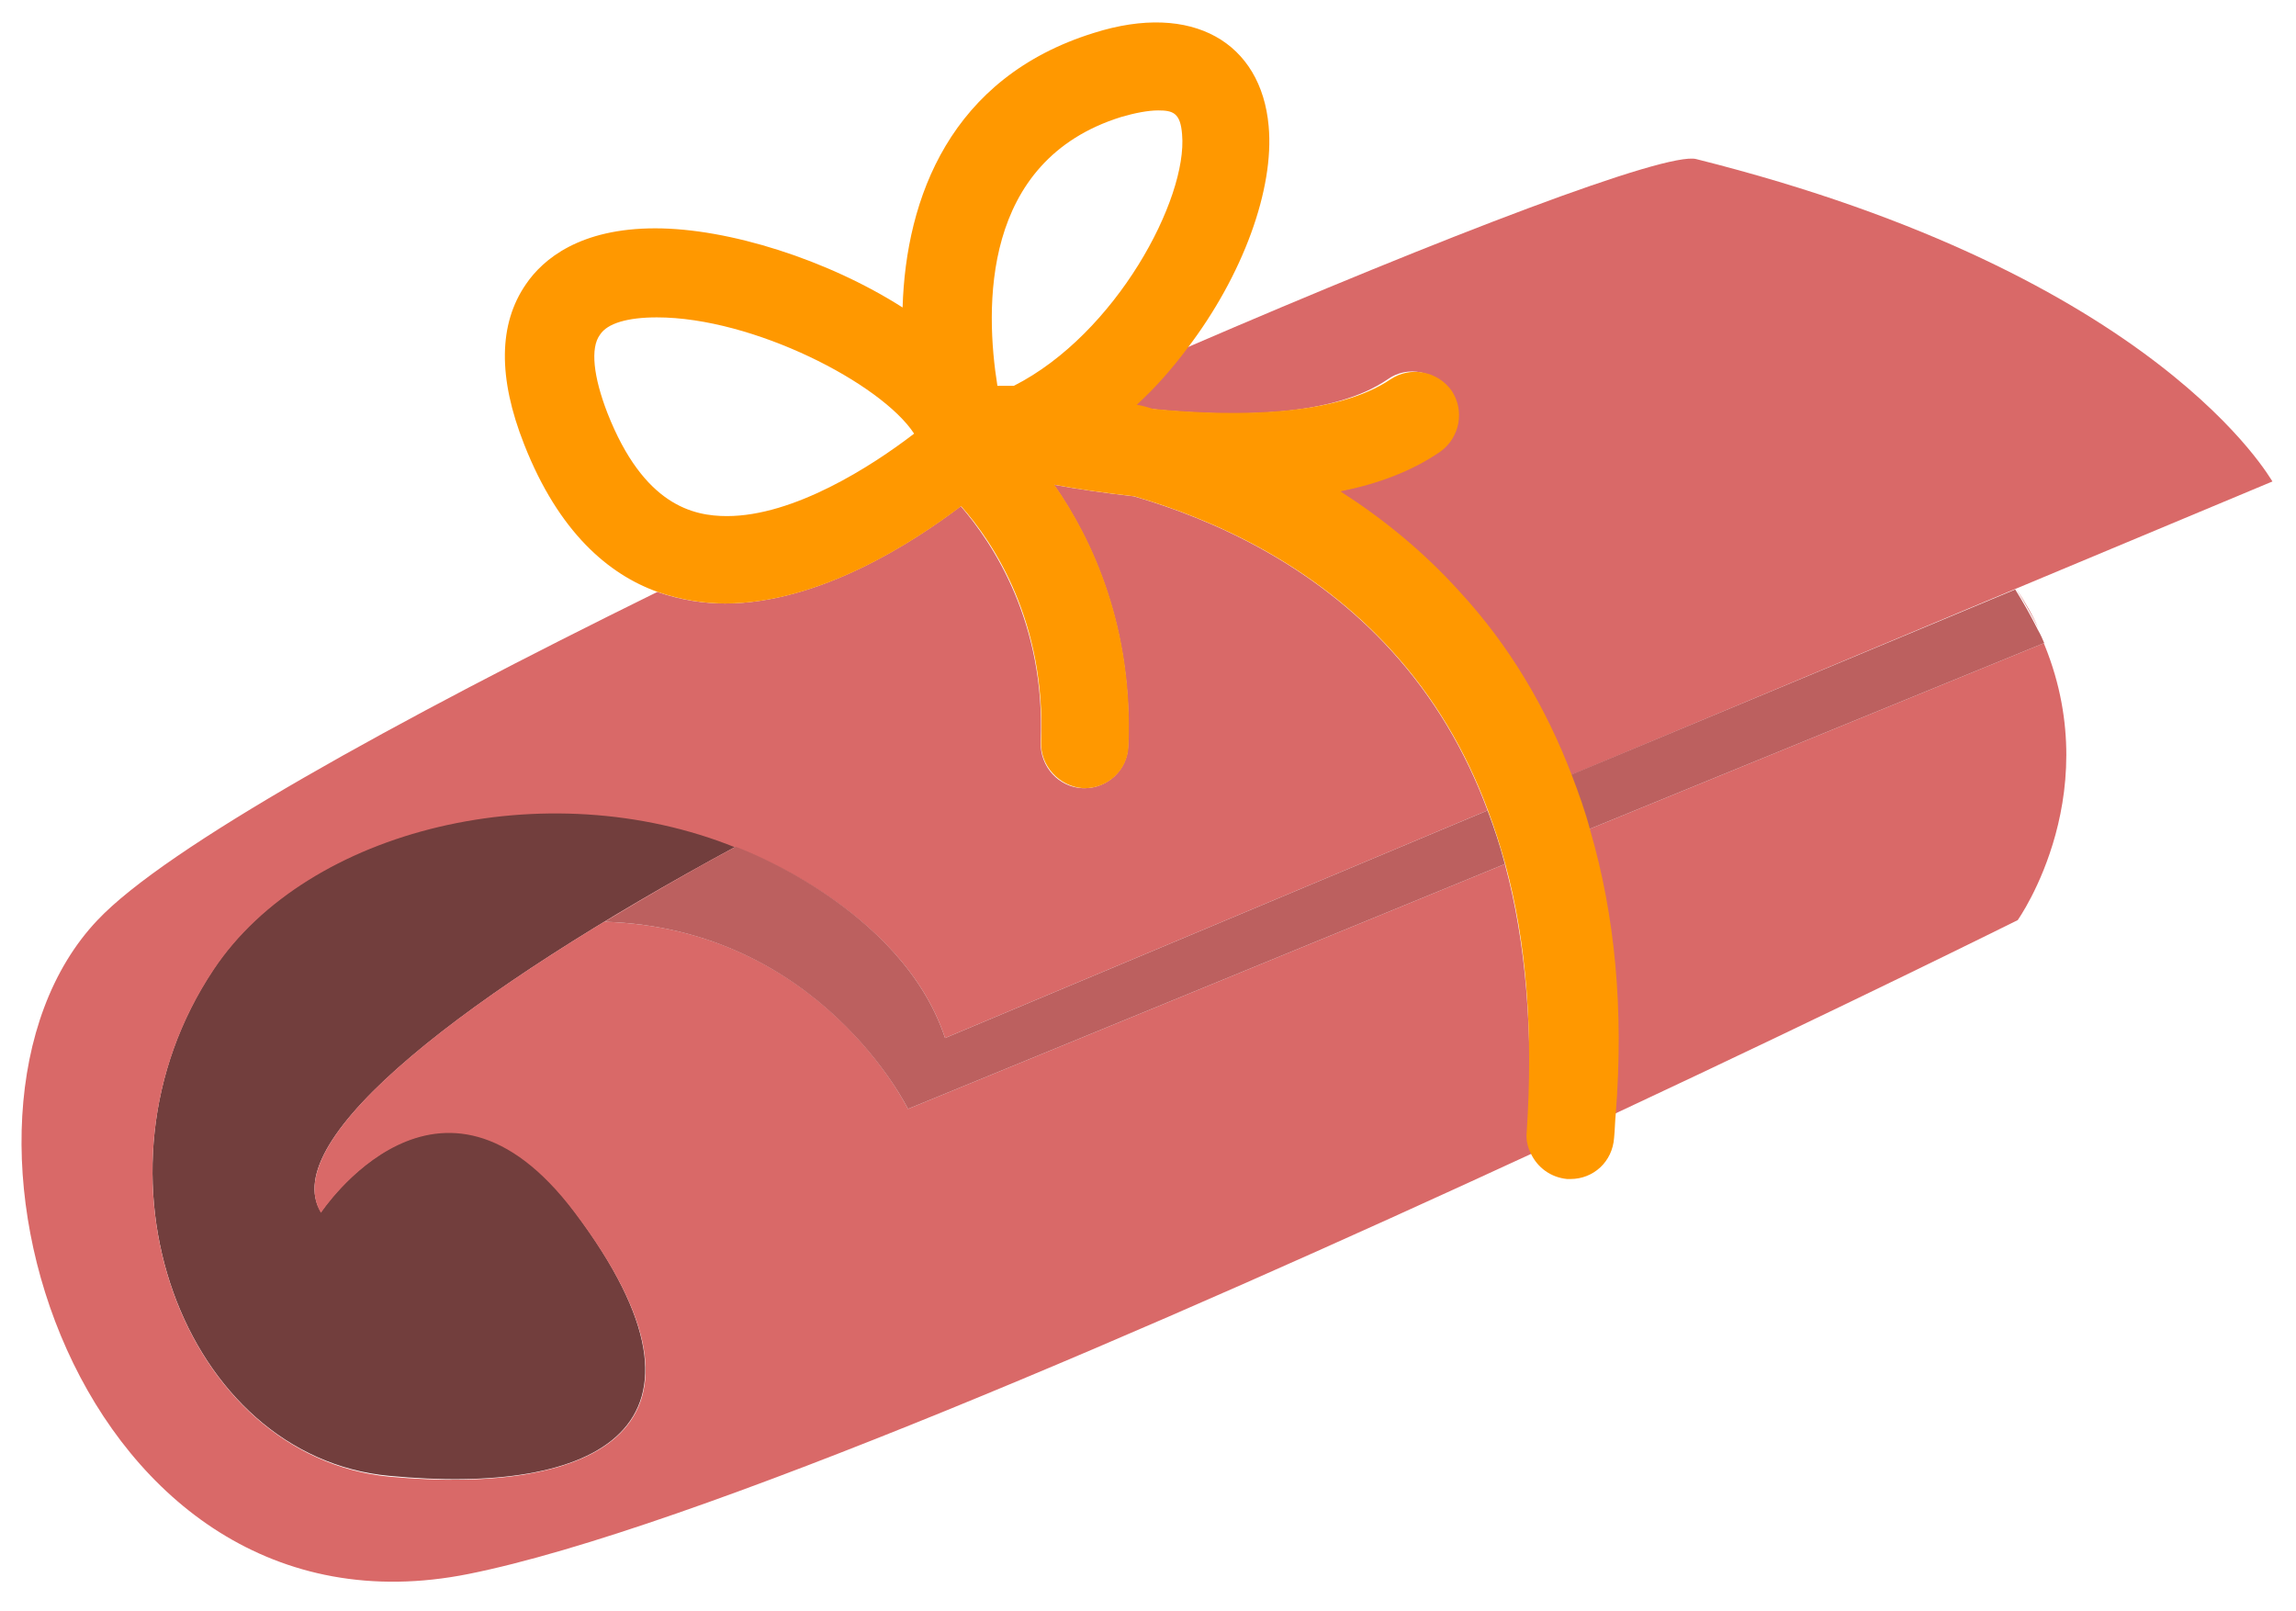 <?xml version="1.0" encoding="utf-8"?>
<svg id="master-artboard" viewBox="0 0 623.013 437.171" version="1.1" xmlns="http://www.w3.org/2000/svg" x="0px" y="0px" style="enable-background:new 0 0 1096 780;" width="623.013px" height="437.171px"><rect id="ee-background" x="0" y="0" width="623.013" height="437.171" style="fill: white; fill-opacity: 0; pointer-events: none;"/>

<g transform="matrix(1.525, 0, 0, 1.525, -628.814, -657.306)">
		<path class="st0" d="M534.4,479.1c0.1,0,0.3,0,0.4,0c0.2,0,0.3,0,0.5,0c0,0,0.1,0,0.1,0c0.1,0,0.4,0,0.7,0&#10;&#9;&#9;&#9;c12.4-6.3,21-22.7,20.4-30.5c-0.2-2.6-1.1-2.9-2.9-2.9c-1.2,0-2.7,0.3-4.5,0.8c-17,5.3-16.6,23.2-15,32.6&#10;&#9;&#9;&#9;C534.2,479.1,534.3,479.1,534.4,479.1z" style="fill: none;" transform="matrix(1.467, 0, 0, 1.467, -194.374, -203.176)"/>
		<path class="st0" d="M524,484.9c-4.1-6.2-19.5-14.1-31.2-14.1c-3.5,0-6,0.8-6.9,2.1c-1.1,1.6-0.8,5.1,0.9,9.5&#10;&#9;&#9;&#9;c4.3,11.2,10.3,12.5,14.5,12.5C509.4,494.9,518.9,488.9,524,484.9z" style="fill: none;" transform="matrix(1.467, 0, 0, 1.467, -194.374, -203.176)"/>
		
		
		
		
		
		
		
		
		
		
		
		
		
		
		
		
		
		
		
		
		
		
		
		
		<path class="st1" d="M502.8,535c-23-9.3-51.9-2.3-63.3,14.8c-16.6,24.9-3.6,59.2,21.3,61.5c24.9,2.4,42.2-5.6,22.5-32&#10;&#9;&#9;&#9;c-16.3-21.8-30.8,0-30.8,0C447.1,570.5,470.4,552.5,502.8,535C502.8,535,502.8,535,502.8,535C502.8,535,502.8,535,502.8,535z" style="fill: rgb(114, 62, 61);" transform="matrix(1.467, 0, 0, 1.467, -194.374, -203.176)"/>
		<path class="st2" d="M596.1,537.1l-72.4,29.7c0,0-10.6-21.9-36.8-22.7c5-3,10.3-6,15.9-9.1c0,0,0,0,0,0&#10;&#9;&#9;&#9;c-32.4,17.5-55.7,35.4-50.3,44.4c0,0,14.4-21.8,30.8,0c19.8,26.3,2.4,34.3-22.5,32c-24.9-2.4-37.9-36.7-21.3-61.5&#10;&#9;&#9;&#9;c11.4-17.1,40.3-24.1,63.3-14.8c0,0,0,0,0,0s20.1,7.1,25.4,23.1l65.8-27.6c-2.7-7.3-6.6-13.8-11.6-19.3&#10;&#9;&#9;&#9;c-9.6-10.6-21.7-16-31.3-18.8c-3.6-0.4-7-0.9-9.7-1.4c4.7,6.8,9.6,17.4,9,31.7c-0.1,2.9-2.5,5.1-5.3,5.1c-0.1,0-0.2,0-0.2,0&#10;&#9;&#9;&#9;c-2.9-0.1-5.2-2.6-5.1-5.6c0.6-14.5-5.8-24.1-9.7-28.6c-5.8,4.4-17.2,11.8-28.6,11.8c-2.5,0-5.3-0.4-8.2-1.4&#10;&#9;&#9;&#9;c-31.9,15.7-59.6,31-67.9,39.8c-22.5,23.7-2.4,88.8,45,79.3c27-5.4,84.6-30.5,129-51c-0.4-0.8-0.6-1.7-0.5-2.6&#10;&#9;&#9;&#9;C599.5,557.5,598.7,546.7,596.1,537.1z" style="fill: rgb(217, 105, 104);" transform="matrix(1.467, 0, 0, 1.467, -194.374, -203.176)"/>
		<path class="st2" d="M619.3,451.6c-3.6-0.9-29.9,9.1-62.1,23c-1.8,2.4-3.9,4.7-6.1,6.8c0.6,0.2,1.3,0.3,2,0.5&#10;&#9;&#9;&#9;c10.4,1.1,22.3,0.9,28.8-3.6c2.4-1.7,5.7-1,7.4,1.4c1.7,2.4,1,5.7-1.4,7.4c-3.4,2.3-7.6,3.9-12.1,4.8c5,3.2,10,7.2,14.5,12.2&#10;&#9;&#9;&#9;c5.8,6.4,10.4,13.9,13.6,22.3l54.2-22.7c1.1,1.6,2,3.2,2.7,4.8c-0.8-1.6-1.7-3.2-2.7-4.8l31.1-13&#10;&#9;&#9;&#9;C689.1,490.7,675.6,465.7,619.3,451.6z" style="fill: rgb(217, 105, 104);" transform="matrix(1.467, 0, 0, 1.467, -194.374, -203.176)"/>
		<path class="st2" d="M606,533c2.9,10.2,4,21.7,3.4,34.4c28.2-13.2,48.9-23.5,48.9-23.5s11.4-16,2.5-35.1c0.2,0.5,0.5,1,0.7,1.5&#10;&#9;&#9;&#9;L606,533z" style="fill: rgb(217, 105, 104);" transform="matrix(1.467, 0, 0, 1.467, -194.374, -203.176)"/>
		<path class="st3" d="M502.8,535C502.8,535,502.8,535,502.8,535C502.8,535,502.8,535,502.8,535C502.8,535,502.8,535,502.8,535&#10;&#9;&#9;&#9;C502.8,535.1,502.8,535.1,502.8,535c-5.6,3-10.9,6.1-15.9,9.1c26.1,0.8,36.8,22.7,36.8,22.7l72.4-29.7c-0.6-2.3-1.3-4.4-2.1-6.5&#10;&#9;&#9;&#9;l-65.8,27.6C522.9,542.2,502.8,535,502.8,535z" style="fill: rgb(188, 96, 95);" transform="matrix(1.467, 0, 0, 1.467, -194.374, -203.176)"/>
		<path class="st3" d="M603.8,526.4c0.8,2.1,1.6,4.3,2.2,6.6l55.5-22.7c-0.2-0.5-0.4-1-0.7-1.5c0-0.1-0.1-0.1-0.1-0.2&#10;&#9;&#9;&#9;c-0.8-1.6-1.7-3.2-2.7-4.8L603.8,526.4z" style="fill: rgb(188, 96, 95);" transform="matrix(1.467, 0, 0, 1.467, -194.374, -203.176)"/>
		
		
		
		
		
		
		
		
		
		
		
		
		
		
		
		
		
		
		<path class="st5" d="M606,533c-0.6-2.3-1.4-4.5-2.2-6.6c-3.2-8.4-7.7-15.9-13.6-22.3c-4.5-5-9.5-9-14.5-12.2&#10;&#9;&#9;&#9;c4.5-0.9,8.6-2.4,12.1-4.8c2.4-1.7,3-5,1.4-7.4c-1.7-2.4-5-3-7.4-1.4c-6.5,4.4-18.4,4.6-28.8,3.6c-0.7-0.2-1.3-0.4-2-0.5&#10;&#9;&#9;&#9;c2.3-2.1,4.3-4.4,6.1-6.8c6.8-8.9,10.6-19.4,9.9-27c-0.9-10.1-9.2-15.1-21.2-11.3c-17.4,5.4-22.8,20-23.2,33.3&#10;&#9;&#9;&#9;c-9.1-5.8-21.1-9.6-30-9.6c-9.1,0-13.6,3.7-15.7,6.8c-3.3,4.8-3.4,11.3-0.2,19.4c4.2,10.7,10.3,15.8,16.2,17.9&#10;&#9;&#9;&#9;c2.9,1,5.7,1.4,8.2,1.4c11.4,0,22.8-7.4,28.6-11.8c4,4.5,10.3,14.1,9.7,28.6c-0.1,2.9,2.2,5.4,5.1,5.6c0.1,0,0.2,0,0.2,0&#10;&#9;&#9;&#9;c2.8,0,5.2-2.2,5.3-5.1c0.6-14.3-4.3-25-9-31.7c2.7,0.5,6.1,1,9.7,1.4c9.6,2.8,21.7,8.2,31.3,18.8c5,5.5,8.9,12,11.6,19.3&#10;&#9;&#9;&#9;c0.8,2.1,1.5,4.3,2.1,6.5c2.6,9.5,3.4,20.4,2.6,32.5c-0.1,0.9,0.1,1.8,0.5,2.6c0.8,1.7,2.4,2.9,4.4,3.1c0.1,0,0.3,0,0.4,0&#10;&#9;&#9;&#9;c2.8,0,5.1-2.1,5.3-5c0.1-1,0.1-1.9,0.2-2.9C610.1,554.7,609,543.3,606,533z M549.1,446.5c1.7-0.5,3.3-0.8,4.5-0.8&#10;&#9;&#9;&#9;c1.8,0,2.7,0.3,2.9,2.9c0.7,7.8-8,24.2-20.4,30.5c-0.4,0-0.6,0-0.7,0c0,0-0.1,0-0.1,0c-0.2,0-0.3,0-0.5,0c-0.1,0-0.3,0-0.4,0&#10;&#9;&#9;&#9;c-0.1,0-0.2,0-0.3,0C532.6,469.7,532.1,451.8,549.1,446.5z M486.8,482.4c-1.7-4.4-2.1-7.9-0.9-9.5c0.9-1.4,3.4-2.1,6.9-2.1&#10;&#9;&#9;&#9;c11.7,0,27.2,8,31.2,14.1c-5.2,4-14.6,10-22.7,10C497.2,494.9,491.2,493.6,486.8,482.4z" style="fill: rgb(255, 152, 0);" transform="matrix(1.467, 0, 0, 1.467, -193.718, -203.176)"/>
		
		
		
		
		
		
	</g>

</svg>